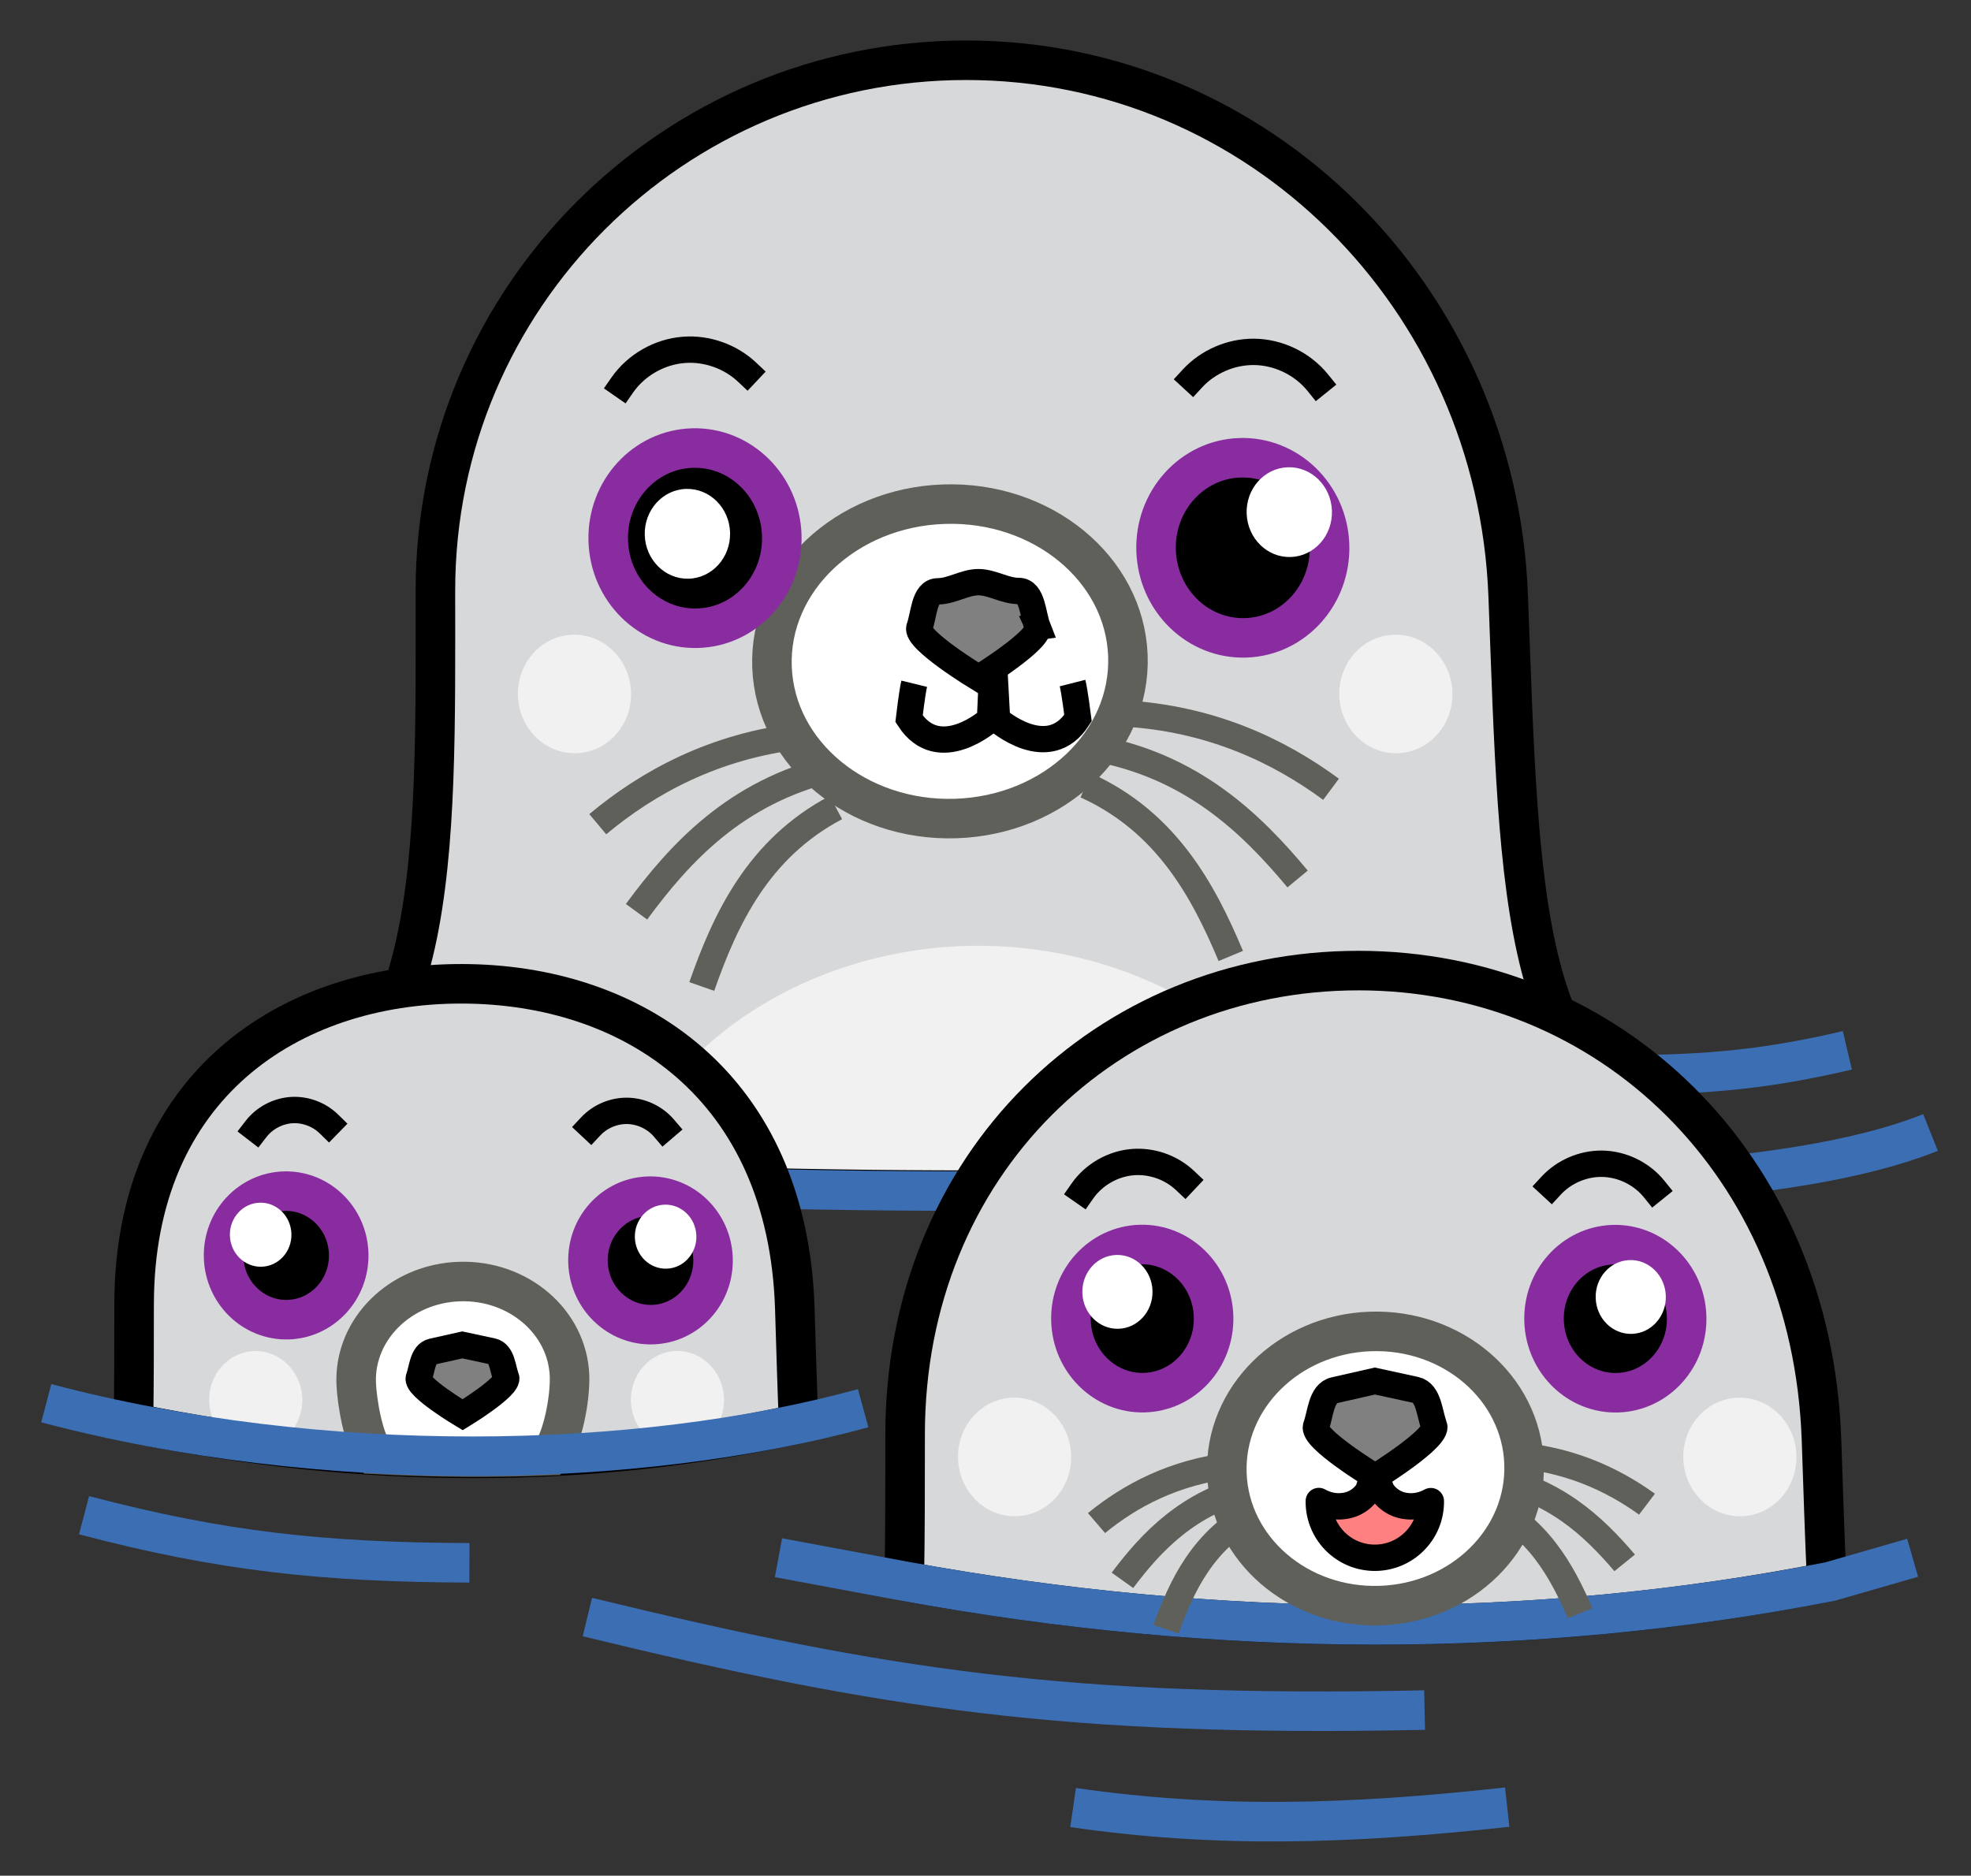 <?xml version="1.0" encoding="UTF-8" standalone="no"?>
<svg
   role="img"
   viewBox="6.00 7.88 77.87 74.12"
   version="1.1"
   id="svg38"
   sodipodi:docname="podman-icon-color.svg"
   inkscape:export-filename="podman-icon-color.png"
   inkscape:export-xdpi="300"
   inkscape:export-ydpi="300"
   inkscape:version="1.4 (e7c3feb1, 2024-10-09)"
   xmlns:inkscape="http://www.inkscape.org/namespaces/inkscape"
   xmlns:sodipodi="http://sodipodi.sourceforge.net/DTD/sodipodi-0.dtd"
   xmlns="http://www.w3.org/2000/svg"
   xmlns:svg="http://www.w3.org/2000/svg">
  <rect x="6.00" y="7.88" width="77.87" height="74.12" fill="#333333" stroke="none"/>
  <defs
     id="defs38" />
  <sodipodi:namedview
     id="namedview38"
     pagecolor="#ffffff"
     bordercolor="#000000"
     borderopacity="0.25"
     inkscape:showpageshadow="2"
     inkscape:pageopacity="0.0"
     inkscape:pagecheckerboard="0"
     inkscape:deskcolor="#d1d1d1"
     inkscape:zoom="0.64759846"
     inkscape:cx="39.376251"
     inkscape:cy="36.287918"
     inkscape:window-width="1432"
     inkscape:window-height="764"
     inkscape:window-x="0"
     inkscape:window-y="38"
     inkscape:window-maximized="0"
     inkscape:current-layer="svg38" />
  <g
     stroke-dasharray="none"
     stroke-miterlimit="4"
     transform="translate(436.449 62.07) translate(147.457 158.575) scale(1.137)"
     id="g38">
    <path
       fill="none"
       fill-opacity="1"
       stroke="#3c6eb4"
       stroke-linejoin="round"
       stroke-opacity="1"
       stroke-width="1.374"
       d="M-444.082-150.625c-2.774.651-4.833.845-7.765.854"
       id="path1" />
    <g
       stroke-width="1.073"
       transform="matrix(1.613 0 0 1.612 -2404.495 261.954)"
       id="g15">
      <path
         fill="#d7d8da"
         fill-opacity="1"
         stroke="#000"
         stroke-linejoin="round"
         stroke-opacity="1"
         stroke-width=".852"
         d="M1196.4-277.288c-6.314 0-11.433 5.118-11.433 11.432 0 5.61.155 10.875-3.897 11.528 2.22 1.75 31.182 1.478 31.182.066-3.945-.41-3.931-5.051-4.175-11.479-.243-6.428-5.362-11.547-11.677-11.547z"
         opacity="1"
         id="path2" />
      <ellipse
         cx="1196.49"
         cy="-221.692"
         fill="#f1f1f1"
         fill-opacity="1"
         stroke="none"
         stroke-dashoffset="6"
         stroke-linecap="square"
         stroke-linejoin="miter"
         stroke-opacity="1"
         stroke-width=".852"
         opacity="1"
         rx="1.219"
         ry="1.278"
         transform="rotate(-2.015) skewX(-.002)"
         id="ellipse2" />
      <ellipse
         cx="1205.798"
         cy="-224.762"
         fill="#fff"
         fill-opacity="1"
         stroke="#60605b"
         stroke-dashoffset="6"
         stroke-linecap="square"
         stroke-linejoin="miter"
         stroke-opacity="1"
         stroke-width=".852"
         opacity="1"
         rx="3.837"
         ry="3.392"
         transform="matrix(.999 -.033 .038 .999 0 0)"
         id="ellipse3" />
      <path
         fill="none"
         fill-opacity="1"
         stroke="#000"
         stroke-dashoffset="0"
         stroke-linecap="square"
         stroke-linejoin="miter"
         stroke-opacity="1"
         stroke-width=".568"
         d="M1203.975-270.337c-.33-.409-.849-.66-1.375-.664-.496-.004-.99.21-1.326.575"
         id="path3" />
      <g
         fill="none"
         fill-rule="evenodd"
         stroke="#000"
         stroke-dasharray="none"
         stroke-linecap="butt"
         stroke-linejoin="miter"
         stroke-miterlimit="4"
         stroke-opacity="1"
         stroke-width=".82"
         transform="matrix(.694 -.003 .003 .691 529.169 -257.198) translate(0 -.53)"
         id="g5">
        <path
           d="M962.306-5.783l.099 1.984s1.588 1.422 2.514-.033c0 0-.099-.827-.165-1.091"
           id="path4" />
        <path
           d="M962.288-5.783l-.099 1.984s-1.588 1.422-2.514-.033c0 0 .099-.827.165-1.091"
           id="path5" />
      </g>
      <path
         fill="gray"
         fill-opacity="1"
         stroke="#000"
         stroke-dashoffset="0"
         stroke-linecap="square"
         stroke-linejoin="miter"
         stroke-opacity="1"
         stroke-width=".568"
         d="M1197.936-265.072c-.101-.258-.103-.775-.403-.774-.299.002-.577-.191-.872-.19-.295.002-.571.196-.871.198-.299.002-.297.518-.396.777-.101.259 1.275 1.093 1.275 1.093s1.367-.846 1.266-1.104z"
         id="path6" />
      <path
         fill="none"
         fill-opacity="1"
         stroke="#000"
         stroke-dashoffset="0"
         stroke-linecap="square"
         stroke-linejoin="miter"
         stroke-opacity="1"
         stroke-width=".568"
         d="M1188.992-270.285c.3-.432.8-.718 1.325-.759.494-.039 1.002.14 1.363.48"
         id="path7" />
      <g
         fill-opacity="1"
         stroke-dashoffset="0"
         stroke-linecap="square"
         stroke-linejoin="miter"
         stroke-opacity="1"
         stroke-width=".852"
         transform="translate(-.132 -148.994)"
         id="g8">
        <ellipse
           cx="-1206.346"
           cy="-75.636"
           fill="#000"
           stroke="#892ca0"
           rx="1.87"
           ry="1.943"
           transform="matrix(-.999 .035 .035 .999 0 0)"
           id="ellipse7" />
        <ellipse
           cx="1206.915"
           cy="-76.183"
           fill="#fff"
           stroke="none"
           rx=".919"
           ry=".968"
           transform="rotate(-2.014) skewX(-.001)"
           id="ellipse8" />
      </g>
      <g
         fill="none"
         fill-rule="evenodd"
         stroke="#60605b"
         stroke-dasharray="none"
         stroke-linecap="butt"
         stroke-linejoin="miter"
         stroke-miterlimit="4"
         stroke-opacity="1"
         stroke-width=".655"
         transform="matrix(-.868 -.044 -.044 .865 2029.588 -215.69)"
         id="g10">
        <path
           d="M956.328-6.287c-2.175.009-3.903.728-5.254 1.625"
           id="path8" />
        <path
           d="M957.005-5.389c-2.45.31-3.991 1.667-5.216 2.999"
           id="path9" />
        <path
           d="M957.146-4.45c-2.038.806-3.038 2.468-3.8 4.058"
           id="path10" />
      </g>
      <g
         fill="none"
         fill-rule="evenodd"
         stroke="#60605b"
         stroke-dasharray="none"
         stroke-linecap="butt"
         stroke-linejoin="miter"
         stroke-miterlimit="4"
         stroke-opacity="1"
         stroke-width=".655"
         transform="matrix(.863 -.096 .096 .861 368.135 -165.5)"
         id="g13">
        <path
           d="M956.328-6.287c-2.175.009-3.903.728-5.254 1.625"
           id="path11" />
        <path
           d="M957.005-5.389c-2.45.31-3.991 1.667-5.216 2.999"
           id="path12" />
        <path
           d="M956.992-4.42c-2.038.806-3.038 2.468-3.8 4.058"
           id="path13" />
      </g>
      <g
         fill-opacity="1"
         stroke-dashoffset="0"
         stroke-linecap="square"
         stroke-linejoin="miter"
         stroke-opacity="1"
         stroke-width=".852"
         transform="translate(-.132 -149.168)"
         id="g14">
        <ellipse
           cx="1193.299"
           cy="-87.545"
           fill="#000"
           stroke="#892ca0"
           rx="1.87"
           ry="1.943"
           transform="rotate(-1.455)"
           id="ellipse13" />
        <ellipse
           cx="-1192.73"
           cy="-88.092"
           fill="#fff"
           stroke="none"
           rx=".919"
           ry=".968"
           transform="matrix(-1 .025 .025 1 0 0)"
           id="ellipse14" />
      </g>
      <ellipse
         cx="1214.173"
         cy="-221.07"
         fill="#f1f1f1"
         fill-opacity="1"
         stroke="none"
         stroke-dashoffset="6"
         stroke-linecap="square"
         stroke-linejoin="miter"
         stroke-opacity="1"
         stroke-width=".852"
         opacity="1"
         rx="1.219"
         ry="1.278"
         transform="rotate(-2.015) skewX(-.002)"
         id="ellipse15" />
      <path
         fill="#f1f1f1"
         fill-opacity="1"
         stroke="none"
         stroke-linejoin="round"
         stroke-opacity="1"
         stroke-width=".852"
         d="M1196.661-258.196a8.235 7.243 0 0 0-7.696 4.689c4.759.209 10.672.198 15.402.011a8.235 7.243 0 0 0-7.707-4.7z"
         opacity="1"
         id="path15" />
    </g>
    <path
       fill="none"
       fill-opacity="1"
       stroke="#3c6eb4"
       stroke-linejoin="round"
       stroke-opacity="1"
       stroke-width="1.374"
       d="M-441.192-147.769c-6.182 2.476-19.237 1.985-31.537 2.034-12.3.049-26.993-.472-29.434-2.935"
       id="path16" />
    <path
       fill="#d7d8da"
       fill-opacity="1"
       stroke="#000"
       stroke-linejoin="round"
       stroke-opacity="1"
       stroke-width="1.374"
       d="M-476.822-137.275c0 1.743 0 3.459-.029 5.1 10.917 2.003 21.814 2.042 32.054.031-.073-1.55-.123-3.21-.184-4.96-.336-9.58-7.388-16.292-16.088-16.292-8.7-0-15.753 6.712-15.753 16.121z"
       id="path17" />
    <ellipse
       cx="-467.932"
       cy="-153.024"
       fill="#f1f1f1"
       fill-opacity="1"
       stroke="none"
       stroke-dashoffset="6"
       stroke-linecap="square"
       stroke-linejoin="miter"
       stroke-opacity="1"
       stroke-width="1.374"
       rx="1.966"
       ry="2.061"
       transform="rotate(-2.013)"
       id="ellipse17" />
    <path
       fill="none"
       fill-opacity="1"
       stroke="#000"
       stroke-dashoffset="0"
       stroke-linecap="square"
       stroke-linejoin="miter"
       stroke-opacity="1"
       stroke-width=".916"
       d="M-450.795-145.803c-.438-.543-1.126-.875-1.823-.88-.658-.005-1.312.279-1.758.762"
       id="path18" />
    <path
       fill="none"
       fill-opacity="1"
       stroke="#000"
       stroke-dashoffset="0"
       stroke-linecap="square"
       stroke-linejoin="miter"
       stroke-opacity="1"
       stroke-width=".916"
       d="M-470.663-145.734c.399-.572 1.062-.952 1.757-1.006.656-.051 1.329.186 1.807.637"
       id="path19" />
    <ellipse
       cx="447.092"
       cy="-157.103"
       fill="#000"
       fill-opacity="1"
       stroke="#892ca0"
       stroke-dashoffset="0"
       stroke-linecap="square"
       stroke-linejoin="miter"
       stroke-opacity="1"
       stroke-width="1.374"
       rx="2.479"
       ry="2.575"
       transform="matrix(-.999 .035 .035 .999 0 0)"
       id="ellipse19" />
    <ellipse
       cx="-446.337"
       cy="-157.828"
       fill="#fff"
       fill-opacity="1"
       stroke="none"
       stroke-dashoffset="0"
       stroke-linecap="square"
       stroke-linejoin="miter"
       stroke-opacity="1"
       stroke-width="1.374"
       rx="1.219"
       ry="1.283"
       transform="rotate(-2.013) skewX(.001)"
       id="ellipse20" />
    <path
       fill="none"
       fill-opacity="1"
       stroke="#3c6eb4"
       stroke-linejoin="round"
       stroke-opacity="1"
       stroke-width="1.374"
       d="M-441.814-132.989l-2.876.829c-10.347 2.027-21.245 1.988-32.162-.016l-4.371-.814"
       id="path20" />
    <path
       fill="none"
       fill-rule="evenodd"
       stroke="#60605b"
       stroke-dasharray="none"
       stroke-linecap="butt"
       stroke-linejoin="miter"
       stroke-miterlimit="4"
       stroke-opacity="1"
       stroke-width=".99"
       d="M957.146-4.45c-2.038.806-3.038 2.468-3.8 4.058m3.659-4.996c-2.45.31-3.991 1.667-5.216 2.999m4.539-3.898c-2.175.009-3.903.728-5.254 1.625"
       transform="matrix(-.935 -.046 -.047 .912 437.991 -86.85)"
       id="path21" />
    <g
       fill="none"
       fill-rule="evenodd"
       stroke="#60605b"
       stroke-linecap="butt"
       stroke-linejoin="miter"
       stroke-opacity="1"
       stroke-width=".99"
       transform="matrix(.93 -.101 .104 .908 -1354.186 -33.903)"
       id="g24">
      <path
         d="M956.328-6.287c-2.175.009-3.903.728-5.254 1.625"
         id="path22" />
      <path
         d="M957.005-5.389c-2.45.31-3.991 1.667-5.216 2.999"
         id="path23" />
      <path
         d="M956.992-4.42c-2.038.806-3.038 2.468-3.8 4.058"
         id="path24" />
    </g>
    <ellipse
       cx="-464.843"
       cy="-153.146"
       fill="#000"
       fill-opacity="1"
       stroke="#892ca0"
       stroke-dashoffset="0"
       stroke-linecap="square"
       stroke-linejoin="miter"
       stroke-opacity="1"
       stroke-width="1.374"
       rx="2.479"
       ry="2.575"
       transform="rotate(-1.454) skewX(.001)"
       id="ellipse24" />
    <ellipse
       cx="465.598"
       cy="-153.87"
       fill="#fff"
       fill-opacity="1"
       stroke="none"
       stroke-dashoffset="0"
       stroke-linecap="square"
       stroke-linejoin="miter"
       stroke-opacity="1"
       stroke-width="1.374"
       rx="1.219"
       ry="1.283"
       transform="matrix(-1 .025 .025 1 0 0)"
       id="ellipse25" />
    <ellipse
       cx="-442.746"
       cy="-152.138"
       fill="#f1f1f1"
       fill-opacity="1"
       stroke="none"
       stroke-dashoffset="6"
       stroke-linecap="square"
       stroke-linejoin="miter"
       stroke-opacity="1"
       stroke-width="1.374"
       rx="1.966"
       ry="2.061"
       transform="rotate(-2.013)"
       id="ellipse26" />
    <ellipse
       cx="-455.261"
       cy="-151.744"
       fill="#fff"
       fill-opacity="1"
       stroke="#60605b"
       stroke-dashoffset="6"
       stroke-linecap="square"
       stroke-linejoin="miter"
       stroke-opacity="1"
       stroke-width="1.374"
       rx="5.166"
       ry="4.767"
       transform="rotate(-1.958) skewX(.113)"
       id="ellipse27" />
    <path
       fill="gray"
       fill-opacity="1"
       stroke="#000"
       stroke-dashoffset="0"
       stroke-linecap="square"
       stroke-linejoin="miter"
       stroke-opacity="1"
       stroke-width=".916"
       d="M-458.443-137.578c-.163-.416-.177-1.144-.649-1.247l-1.407-.306-1.404.319c-.471.107-.48.835-.639 1.253-.163.417 2.057 1.762 2.057 1.762s2.205-1.364 2.043-1.78z"
       id="path27" />
    <path
       fill="#ff8080"
       fill-opacity="1"
       stroke="#000"
       stroke-linejoin="round"
       stroke-opacity="1"
       stroke-width=".916"
       d="M-460.736-135.316c-.121.192-.301.347-.51.438-.223.097-.475.123-.715.086-.17-.026-.335-.086-.486-.169v.026c0 1.075.871 1.946 1.946 1.946s1.946-.871 1.946-1.946a.46.46 0 0 0 0-.022c-.151.081-.312.14-.48.165-.241.037-.493.012-.716-.086-.208-.092-.388-.246-.51-.438-.318-.783-.26-.577-.476 0z"
       id="path28" />
    <path
       fill="none"
       fill-opacity="1"
       stroke="#3c6eb4"
       stroke-linejoin="round"
       stroke-opacity="1"
       stroke-width="1.374"
       d="M-458.771-127.695c-12.414.253-18.711-.71-29.092-3.233"
       id="path29" />
    <path
       fill="none"
       fill-opacity="1"
       stroke="#3c6eb4"
       stroke-linejoin="round"
       stroke-opacity="1"
       stroke-width="1.374"
       d="M-455.901-124.322c-5.555.612-10.158.728-15.084.014"
       id="path30" />
    <path
       fill="#d7d8da"
       fill-opacity="1"
       stroke="#000"
       stroke-linejoin="round"
       stroke-opacity="1"
       stroke-width="1.374"
       d="M-503.613-141.792c0 1.408 0 2.794-.022 4.119 7.872 1.618 15.73 1.65 23.113.025-.05-1.252-.09-2.593-.133-4.006-.242-7.738-5.629-11.283-11.591-11.283-5.962 0-11.366 3.545-11.366 11.145z"
       id="path31" />
    <path
       fill="none"
       fill-opacity="1"
       stroke="#000"
       stroke-dashoffset="0"
       stroke-linecap="square"
       stroke-linejoin="miter"
       stroke-opacity="1"
       stroke-width=".916"
       d="M-485.204-147.923c-.319-.373-.804-.598-1.295-.598-.467-.001-.93.2-1.249.541"
       id="path32" />
    <path
       fill="none"
       fill-opacity="1"
       stroke="#000"
       stroke-dashoffset="0"
       stroke-linecap="square"
       stroke-linejoin="miter"
       stroke-opacity="1"
       stroke-width=".916"
       d="M-499.378-147.889c.296-.384.763-.631 1.248-.659.469-.027.947.152 1.283.48"
       id="path33" />
    <ellipse
       cx="480.379"
       cy="-160.297"
       fill="#000"
       fill-opacity="1"
       stroke="#892ca0"
       stroke-dashoffset="0"
       stroke-linecap="square"
       stroke-linejoin="miter"
       stroke-opacity="1"
       stroke-width="1.374"
       rx="2.174"
       ry="2.234"
       transform="matrix(-.999 .035 .036 .999 0 0)"
       id="ellipse33" />
    <ellipse
       cx="-479.717"
       cy="-160.925"
       fill="#fff"
       fill-opacity="1"
       stroke="none"
       stroke-dashoffset="0"
       stroke-linecap="square"
       stroke-linejoin="miter"
       stroke-opacity="1"
       stroke-width="1.374"
       rx="1.069"
       ry="1.113"
       transform="rotate(-1.992) skewX(.044)"
       id="ellipse34" />
    <ellipse
       cx="-494.482"
       cy="-155.966"
       fill="#000"
       fill-opacity="1"
       stroke="#892ca0"
       stroke-dashoffset="0"
       stroke-linecap="square"
       stroke-linejoin="miter"
       stroke-opacity="1"
       stroke-width="1.374"
       rx="2.174"
       ry="2.234"
       transform="rotate(-1.439) skewX(.032)"
       id="ellipse35" />
    <path
       fill="#fff"
       fill-opacity="1"
       stroke="#60605b"
       stroke-dashoffset="6"
       stroke-linecap="square"
       stroke-linejoin="miter"
       stroke-opacity="1"
       stroke-width="1.374"
       d="M-492.313-142.588c-2.047.07-3.651 1.651-3.583 3.533.024.638.242 1.945.631 2.473 2.06.111 4.108.124 6.1.044.468-.608.707-2.027.682-2.769-.068-1.881-1.783-3.35-3.83-3.281z"
       id="path35" />
    <ellipse
       cx="495.144"
       cy="-156.595"
       fill="#fff"
       fill-opacity="1"
       stroke="none"
       stroke-dashoffset="0"
       stroke-linecap="square"
       stroke-linejoin="miter"
       stroke-opacity="1"
       stroke-width="1.374"
       rx="1.069"
       ry="1.113"
       transform="matrix(-1 .025 .026 1 0 0)"
       id="ellipse36" />
    <path
       fill="gray"
       fill-opacity="1"
       stroke="#000"
       stroke-dashoffset="0"
       stroke-linecap="square"
       stroke-linejoin="miter"
       stroke-opacity="1"
       stroke-width=".916"
       d="M-490.689-139.255c-.119-.303-.132-.834-.48-.909l-1.039-.223-1.038.232c-.348.078-.355.609-.472.913-.119.304 1.52 1.284 1.52 1.284s1.63-.994 1.51-1.297z"
       id="path36" />
    <path
       fill="none"
       fill-opacity="1"
       stroke="#3c6eb4"
       stroke-linejoin="round"
       stroke-opacity="1"
       stroke-width="1.374"
       d="M-505.352-134.468c4.783 1.262 8.334 1.637 13.391 1.655"
       id="path37" />
    <ellipse
       cx="-479.569"
       cy="-155.418"
       fill="#f1f1f1"
       fill-opacity="1"
       stroke="none"
       stroke-dashoffset="6"
       stroke-linecap="square"
       stroke-linejoin="miter"
       stroke-opacity="1"
       stroke-width="1.374"
       rx="1.618"
       ry="1.697"
       transform="rotate(-2.013)"
       id="ellipse37" />
    <ellipse
       cx="-494.214"
       cy="-155.932"
       fill="#f1f1f1"
       fill-opacity="1"
       stroke="none"
       stroke-dashoffset="6"
       stroke-linecap="square"
       stroke-linejoin="miter"
       stroke-opacity="1"
       stroke-width="1.374"
       rx="1.618"
       ry="1.697"
       transform="rotate(-2.013)"
       id="ellipse38" />
    <path
       fill="none"
       fill-opacity="1"
       stroke="#3c6eb4"
       stroke-linejoin="round"
       stroke-opacity="1"
       stroke-width="1.374"
       d="M-506.665-138.36c9.566 2.523 20.506 2.334 28.385.173"
       id="path38" />
  </g>
</svg>
